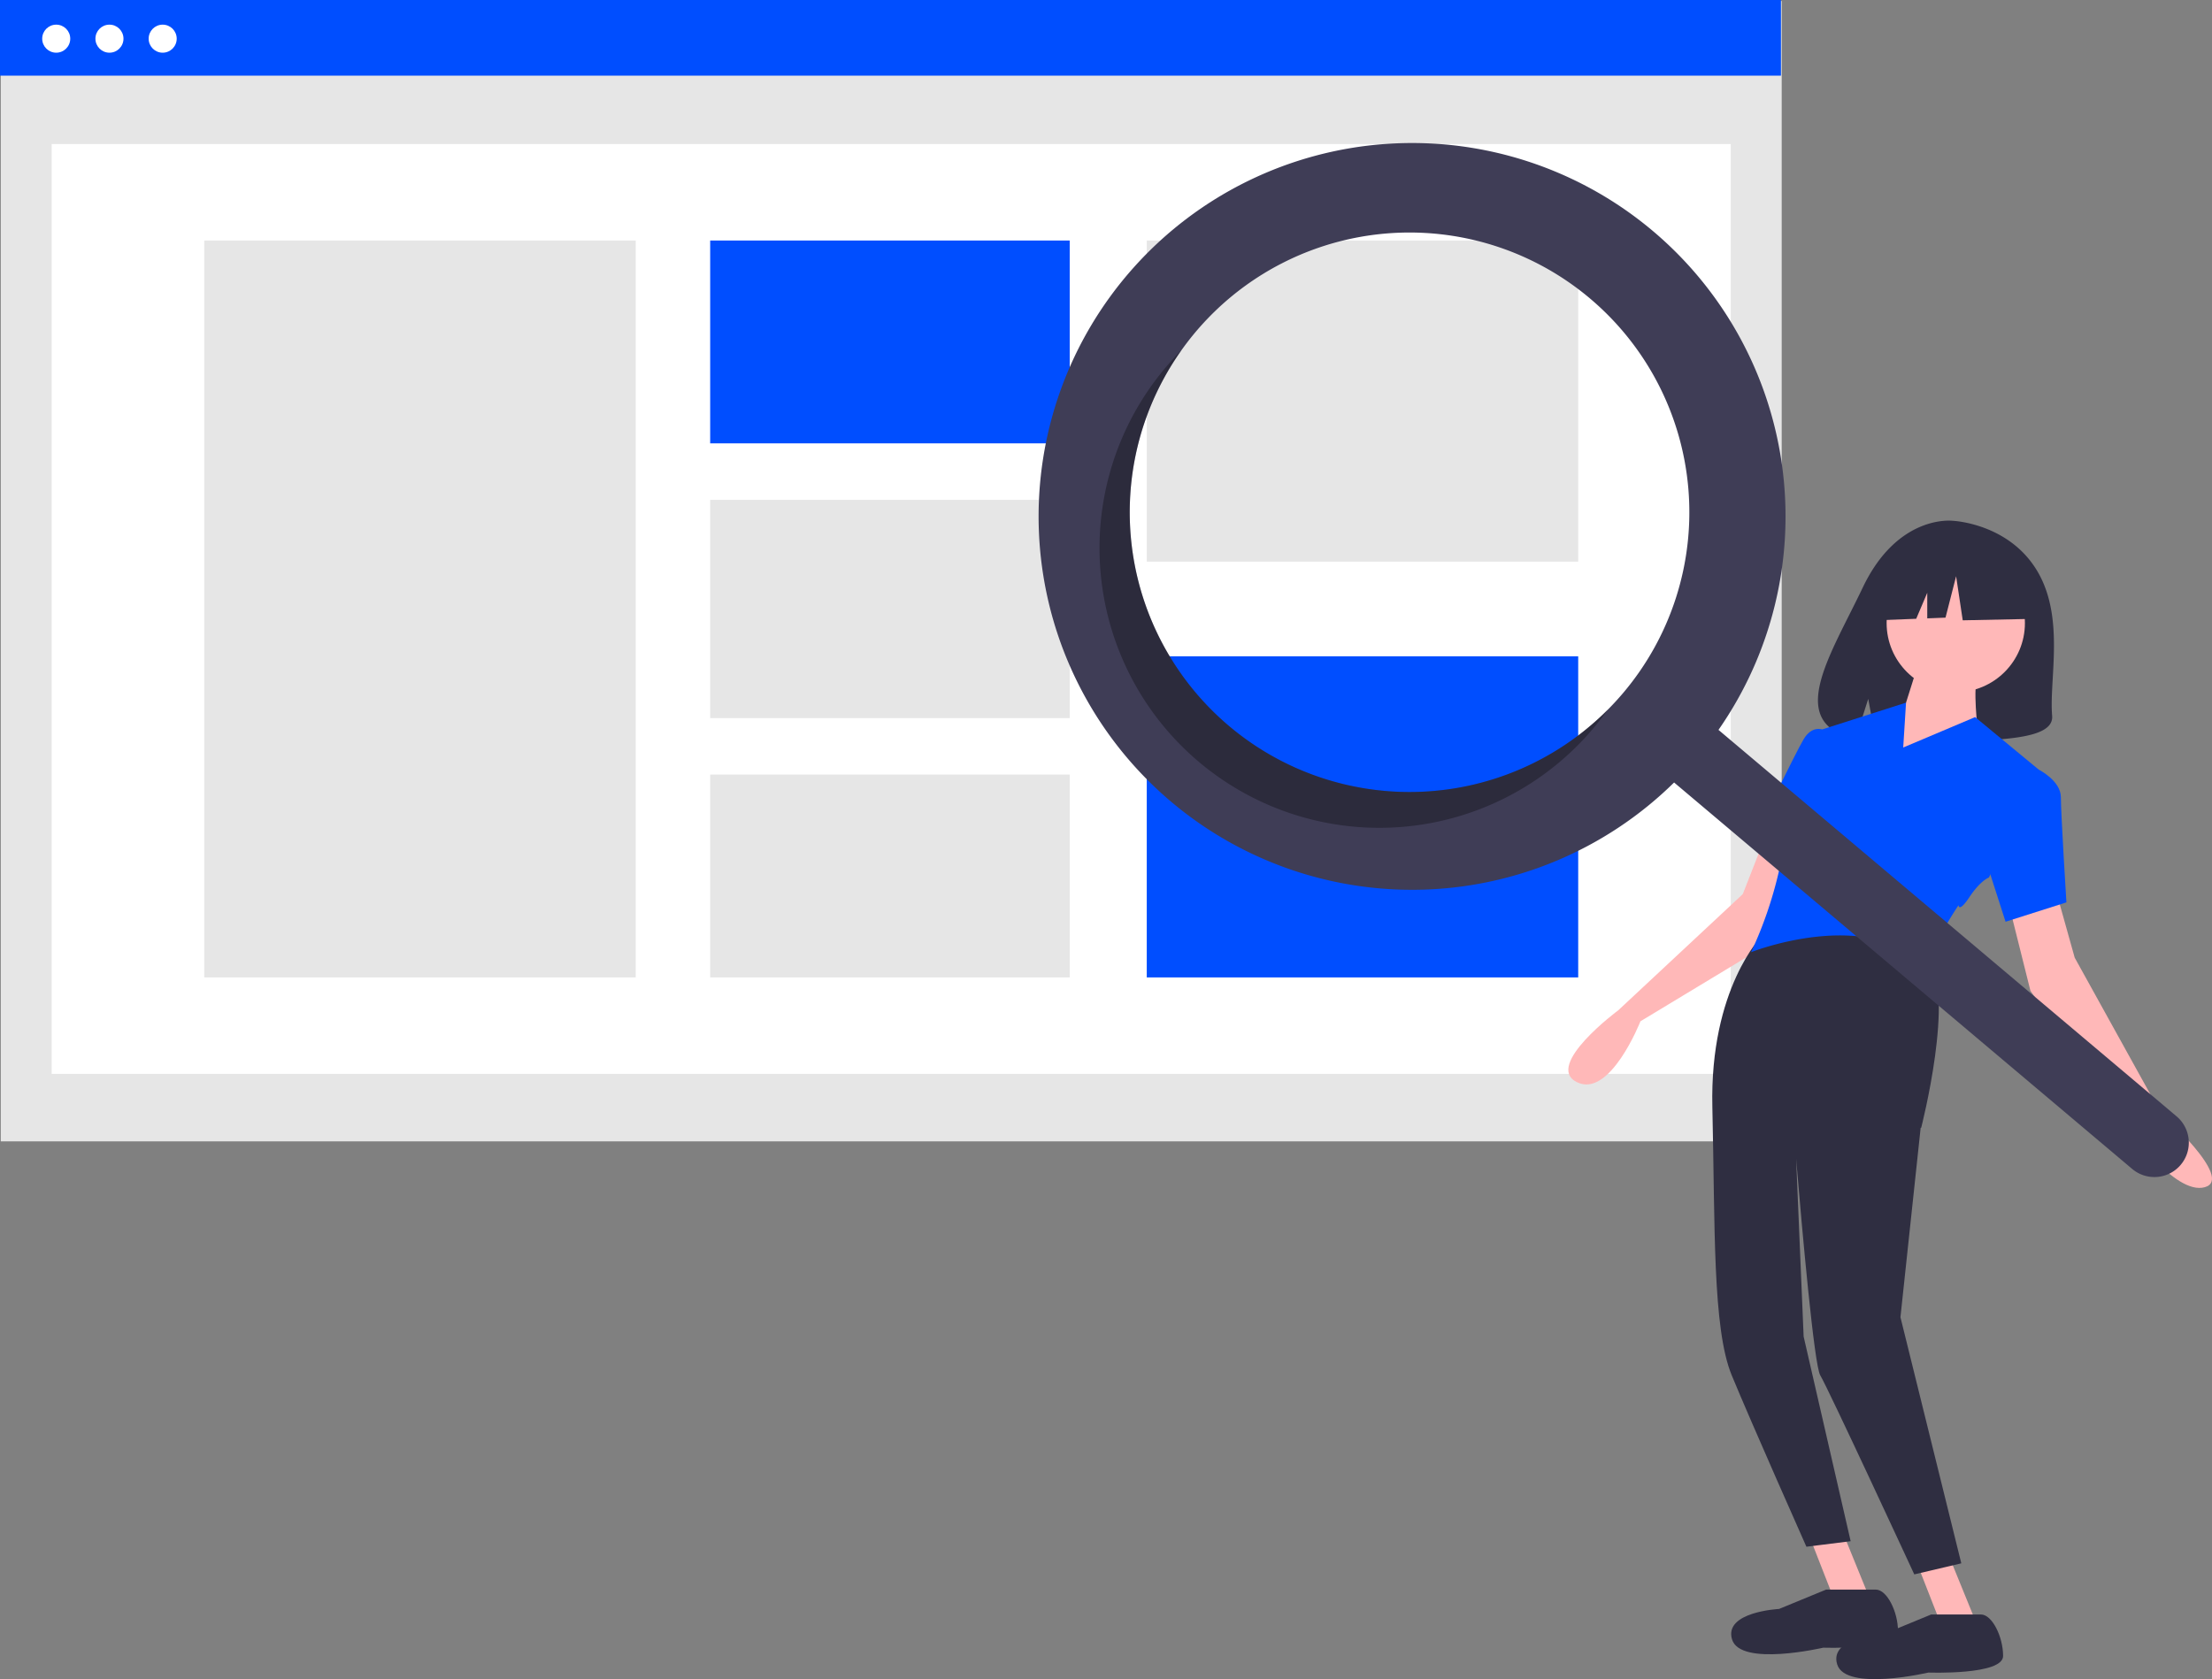 <svg id="e8ab07fb-aa66-4eb8-9149-b5abc1630568" data-name="Layer 2" xmlns="http://www.w3.org/2000/svg" width="799.703" height="607.188" viewBox="0 0 799.703 607.188"><rect x="0" y="0" width="799.703" height="607.188" fill="#808080" stroke="none"/><rect x="0.275" y="0.365" width="643.862" height="412.358" fill="#e6e6e6"/><rect x="18.686" y="52.085" width="607.039" height="336.243" fill="#fff"/><rect width="643.862" height="27.354" fill="#004eff"/><circle cx="20.327" cy="13.985" r="5.07" fill="#fff"/><circle cx="39.571" cy="13.985" r="5.07" fill="#fff"/><circle cx="58.814" cy="13.985" r="5.07" fill="#fff"/><rect x="73.844" y="86.973" width="155.981" height="266.467" fill="#e6e6e6"/><rect x="256.75" y="86.973" width="129.984" height="73.348" fill="#004eff"/><rect x="256.75" y="180.747" width="129.984" height="78.919" fill="#e6e6e6"/><rect x="256.75" y="280.092" width="129.984" height="73.348" fill="#e6e6e6"/><rect x="414.587" y="86.973" width="155.981" height="116.125" fill="#e6e6e6"/><rect x="414.587" y="237.315" width="155.981" height="116.125" fill="#004eff"/><path d="M936.787,353.085c-10.289-17.536-30.645-18.353-30.645-18.353s-19.836-2.559-32.56,24.148c-11.86,24.893-28.229,48.928-2.635,54.755l4.623-14.513,2.863,15.594a99.284,99.284,0,0,0,10.951.189c27.409-.893,53.511.261,52.671-9.659C940.937,392.058,946.687,369.958,936.787,353.085Z" transform="translate(-200.148 -146.406)" fill="#2f2e41"/><path d="M839.217,446.712l-9,23-45,42s-27,20-15,26,23-22,23-22l48-29,10-33Z" transform="translate(-200.148 -146.406)" fill="#ffb8b8"/><polygon points="654.068 555.306 663.068 578.306 676.068 578.306 665.068 551.306 654.068 555.306" fill="#ffb8b8"/><polygon points="693.068 565.306 702.068 588.306 715.068 588.306 704.068 561.306 693.068 565.306" fill="#ffb8b8"/><path d="M892.217,715.712l17-4-22-89,7.305-68.481.195-.019s12.5-48.5,2.5-61.5-60-8-60-8-19,19-18,62,0,80,7,97,27,62,27,62l16-2-17-74-2.718-64.327c2.163,25.778,6.517,74.659,8.718,78.327C861.217,648.712,892.217,715.712,892.217,715.712Z" transform="translate(-200.148 -146.406)" fill="#2f2e41"/><path d="M943.217,467.712l7,25,31,56s27,24,16,27-28-22-28-22l-35-49-9-36Z" transform="translate(-200.148 -146.406)" fill="#ffb8b8"/><circle cx="707.068" cy="225.306" r="25" fill="#ffb8b8"/><path d="M894.217,384.712l-6,19-10,22,37-15s-2-16,0-20Z" transform="translate(-200.148 -146.406)" fill="#ffb8b8"/><path d="M937.217,424.712l-23-19-26,11,1.019-16.226-27.741,8.86-4.278,1.366-6,31s-4,3-8,20a146.503,146.503,0,0,1-10,29s43-17,64,6c0,0,3-2,2-5s9-18,9-18,0,3,4-3,7-7,7-7Z" transform="translate(-200.148 -146.406)" fill="#004eff"/><path d="M863.217,413.712l-4.368-3.521s-3.632-1.479-6.632,3.521-18,36-18,36l18,9Z" transform="translate(-200.148 -146.406)" fill="#004eff"/><path d="M923.217,423.712l14,1s8,4,8,10,2,38,2,38l-22,7-9-28Z" transform="translate(-200.148 -146.406)" fill="#004eff"/><path d="M860.327,721.212l-17,7s-20,1-17,11,33,3,33,3,27,1,27-6-4-15-8-15Z" transform="translate(-200.148 -146.406)" fill="#2f2e41"/><path d="M898.327,730.212l-17,7s-20,1-17,11,33,3,33,3,27,1,27-6-4-15-8-15Z" transform="translate(-200.148 -146.406)" fill="#2f2e41"/><polygon points="732.09 204.989 711.979 194.363 684.208 198.71 678.462 224.307 692.765 223.753 696.761 214.348 696.761 223.598 703.361 223.342 707.191 208.37 709.585 224.307 733.048 223.824 732.09 204.989" fill="#2f2e41"/><path d="M797.728,229.953a135.02,135.02,0,1,0,7.655,199.403L971.002,569.103a12.442,12.442,0,1,0,16.048-19.018L821.431,410.337A135.027,135.027,0,0,0,797.728,229.953ZM787.052,396.88a101.158,101.158,0,1,1-12.077-142.548A101.158,101.158,0,0,1,787.052,396.88Z" transform="translate(-200.148 -146.406)" fill="#3f3d56"/><path d="M644.504,408.957a101.163,101.163,0,0,1-17.166-135.989q-2.901,2.922-5.609,6.12A101.158,101.158,0,1,0,776.353,409.559q2.702-3.202,5.089-6.559A101.163,101.163,0,0,1,644.504,408.957Z" transform="translate(-200.148 -146.406)" opacity="0.3"/></svg>
